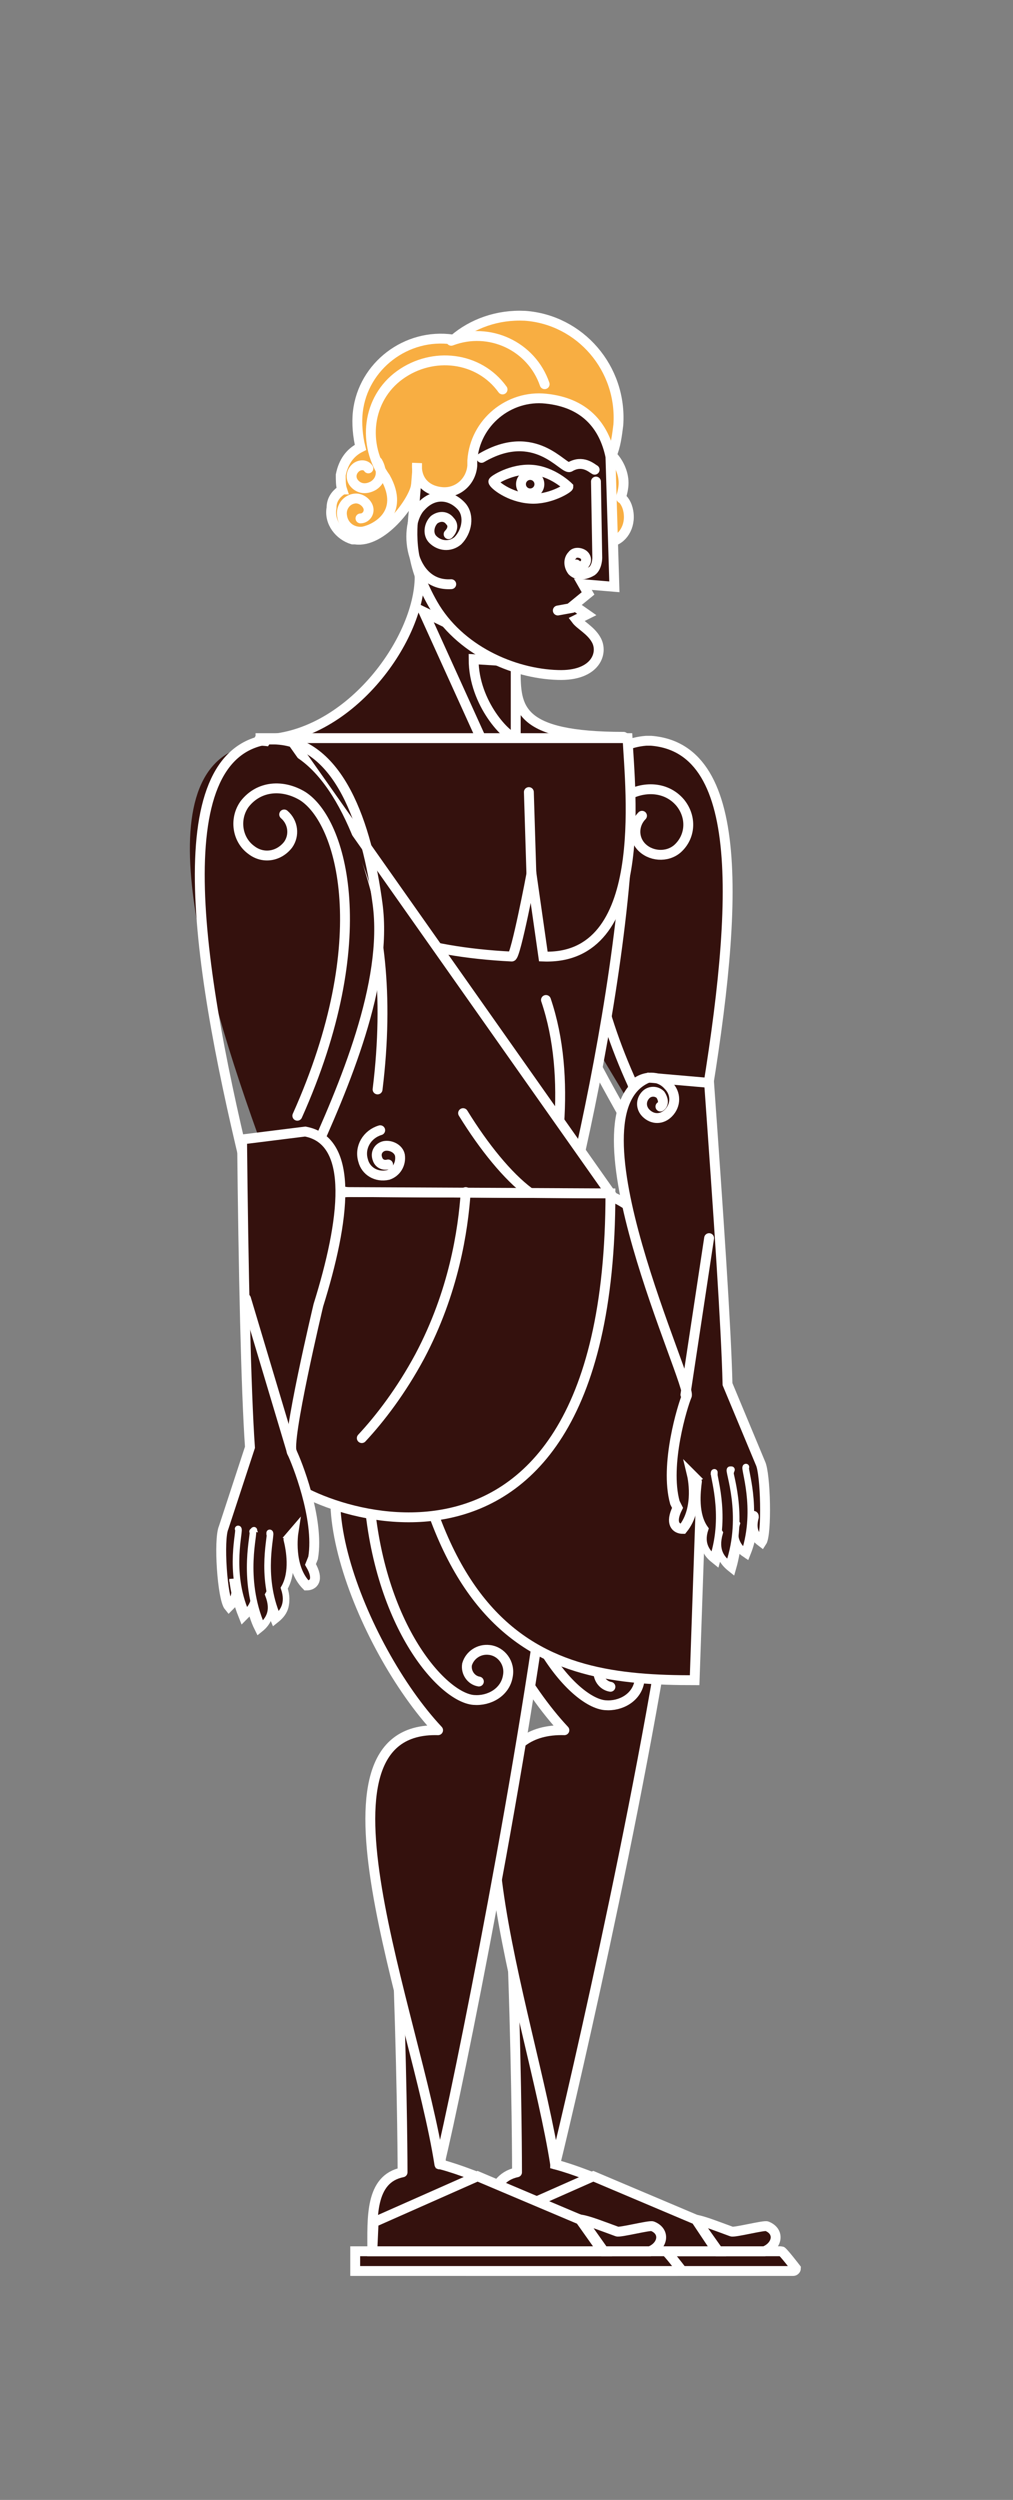 <?xml version="1.0" encoding="utf-8"?>
<!-- Generator: Adobe Illustrator 18.1.1, SVG Export Plug-In . SVG Version: 6.00 Build 0)  -->
<svg version="1.1" id="Warstwa_1" xmlns="http://www.w3.org/2000/svg" xmlns:xlink="http://www.w3.org/1999/xlink" x="0px" y="0px"
	 viewBox="0 0 77 190" enable-background="new 0 0 77 190" xml:space="preserve">
<rect x="0" y="0" width="77" height="190" fill="#808080" stroke="none"/>
<g>
	<path fill="#34110D" d="M49.3,86.4c-3-5.7-7.6-11.1-7.2-17.2c0.4-6,2.1-12.6,7-12.9l0.4,0c7.1,0.3,6.6,13.6,4,27.6
		C52.5,90.1,45.5,86.4,49.3,86.4z"/>
	<path fill="none" stroke="#FFFFFF" stroke-width="0.75" stroke-linecap="round" stroke-miterlimit="10" d="M49.3,84.9
		c-6.8-13-4.8-22.2-2-24.2c1.4-1,3.3-1,4.4,0.3c0.9,1.1,0.8,2.6-0.2,3.5c-0.8,0.7-2.1,0.6-2.8-0.2c-0.6-0.7-0.5-1.7,0.1-2.3"/>
	
		<path fill="none" stroke="#FFFFFF" stroke-width="0.75" stroke-linecap="round" stroke-linejoin="round" stroke-miterlimit="10" d="
		M48.3,86.4c-3.1-5.7-6.6-11-6.2-17.1c0.4-6,2.1-12.6,7-13l0.4,0c7.4,0.6,6.6,13.3,3.8,29.4C52.7,89.3,46.2,86.3,48.3,86.4z"/>
</g>
<path fill="#34110D" stroke="#FFFFFF" stroke-width="0.75" stroke-linecap="round" stroke-miterlimit="10" d="M19.8,56.2
	c6.6,0,12.1-7.5,12.1-12.4l5.1,1.8l2.2,5.3c0,2.9,0.1,5.1,8.2,5.1"/>
<path fill="#34110D" stroke="#FFFFFF" stroke-width="0.75" stroke-linecap="round" stroke-miterlimit="10" d="M39.3,165.1
	c0,0,0-6.3-0.3-15.2l3.5-0.6l-0.3,15.2c3,0.8,6.9,2.8,10.6,4.2l1.7,2.4H37.1C37.1,168.7,36.9,165.6,39.3,165.1"/>
<polyline fill="none" stroke="#221E20" stroke-width="0.75" stroke-linecap="round" stroke-miterlimit="10" points="52.9,168.7 
	54.5,171.1 37.1,171.1 "/>
<path fill="#34110D" stroke="#FFFFFF" stroke-width="0.75" stroke-linecap="round" stroke-miterlimit="10" d="M35.8,172.6h24.5
	c0.1,0,0.2-0.1,0.2-0.2c0,0-1-1.3-1.1-1.3H35.8V172.6z"/>
<path fill="#34110D" stroke="#FFFFFF" stroke-width="0.75" stroke-linecap="round" stroke-miterlimit="10" d="M58.1,171.1
	c1-0.4,1.2-1.5,0.2-1.9c-0.2-0.1-2.5,0.5-2.7,0.4c-1.1-0.4-2.1-0.8-2.7-0.9l1.7,2.4L58.1,171.1L58.1,171.1z"/>
<polygon fill="#34110D" stroke="#FFFFFF" stroke-width="0.75" stroke-linecap="round" stroke-miterlimit="10" points="37.2,168.9 
	45.1,165.4 52.9,168.7 54.5,171.1 37.1,171.1 "/>
<path fill="#34110D" stroke="#FFFFFF" stroke-width="0.75" stroke-linecap="round" stroke-miterlimit="10" d="M30.6,165.1
	c0,0,0-5.3-0.3-14.3l3.5-1.5l-0.3,15.2c3,0.8,6.9,2.8,10.6,4.2l1.7,2.4H28.3C28.3,168.6,28.1,165.6,30.6,165.1"/>
<polyline fill="#FFFFFF" stroke="#221E20" stroke-width="0.75" stroke-linecap="round" stroke-miterlimit="10" points="44.1,168.7 
	45.8,171.1 28.3,171.1 "/>
<path fill="none" stroke="#221E20" stroke-width="0.75" stroke-linecap="round" stroke-miterlimit="10" d="M54.8,119.5"/>
<path fill="#FFFFFF" stroke="#221E20" stroke-width="0.75" stroke-linecap="round" stroke-miterlimit="10" d="M53.7,121.2"/>
<path fill="#34110D" stroke="#FFFFFF" stroke-width="0.75" stroke-linecap="round" stroke-linejoin="round" stroke-miterlimit="10" d="
	M45.6,90.3h-7.4c-3.2,0.8-5.7,5-5.7,9.4c0,4.4,2.5,8,5.7,8.9c-6.8,2.2-1.2,16.6,4.7,22.9c-10.7-0.3-2.5,21.5-0.7,33
	c1.4-5.7,7.4-31.6,9.4-47.7C53.1,104.2,48,94.3,45.6,90.3"/>
<path fill="none" stroke="#FFFFFF" stroke-width="0.75" stroke-linecap="round" stroke-miterlimit="10" d="M38,113.5
	c0.6,10.3,5.6,15.9,8,16.1c1.2,0.1,2.4-0.6,2.6-1.8c0.2-1-0.5-1.9-1.4-2c-0.8-0.1-1.5,0.4-1.7,1.1c-0.1,0.6,0.3,1.2,0.9,1.3"/>
<path fill="#34110D" stroke="#FFFFFF" stroke-width="0.75" stroke-linecap="round" stroke-miterlimit="10" d="M25.6,92.3
	c2.1-1.2,1.6-8.4-1.1-12.3l-4.7-5.8l7.1-5.7l12.8,12.2l-1.8,8.1L36,92.5L29.5,97L25.6,92.3z"/>
<path fill="#34110D" stroke="#FFFFFF" stroke-width="0.75" stroke-linecap="round" stroke-miterlimit="10" d="M19.7,56.2
	c-2.3,10.7-0.3,17.8,2.9,18.5c7.8,1.8,13.5,16.2,15,18.5l1.6,3.3l1.3,3.8c1.5-2.3,8.6-30.6,7.1-44.2"/>
<path fill="#34110D" stroke="#FFFFFF" stroke-width="0.75" stroke-linecap="round" stroke-linejoin="round" stroke-miterlimit="10" d="
	M36.1,90.4l-7.5-0.1c-3.2,0.8-5.7,5-5.7,9.4c0,4.4,2.5,8,5.7,8.9c-6.8,2.2-1.2,16.6,4.7,22.9c-10.7-0.3-1.7,21.5,0.1,33
	c1.4-5.7,6.6-31.6,8.5-47.7C43.5,104.2,38.5,94.3,36.1,90.4"/>
<polygon fill="#34110D" stroke="#FFFFFF" stroke-width="0.75" stroke-linecap="round" stroke-miterlimit="10" points="32.2,46.5 
	36.6,56.2 39.2,56.2 39.2,49.9 "/>
<path fill="#34110D" stroke="#FFFFFF" stroke-width="0.75" stroke-linecap="round" stroke-miterlimit="10" d="M39.2,50.3v5.8
	c-0.6,0-3.2-2.6-3.2-6L39.2,50.3z"/>
<path fill="#34110D" stroke="#FFFFFF" stroke-width="0.75" stroke-linecap="round" stroke-miterlimit="10" d="M41.3,72.7
	c8.1,0.3,6.6-12.6,6.4-16.6H19.8c0,9.6,5.1,15.9,19.1,16.6c0.3,0,1.5-6.3,1.5-6.3L41.3,72.7z"/>
<path fill="none" stroke="#221E20" stroke-width="0.75" stroke-linecap="round" stroke-miterlimit="10" d="M23.2,76.3"/>
<line fill="none" stroke="#FFFFFF" stroke-width="0.75" stroke-linecap="round" stroke-miterlimit="10" x1="40.2" y1="60.2" x2="40.4" y2="66.7"/>
<path fill="none" stroke="#FFFFFF" stroke-width="0.75" stroke-linecap="round" stroke-miterlimit="10" d="M40.8,63.9"/>
<path fill="none" stroke="#FFFFFF" stroke-width="0.75" stroke-linecap="round" stroke-miterlimit="10" d="M40.8,63.9"/>
<path fill="#34110D" stroke="#FFFFFF" stroke-width="0.75" stroke-linecap="round" stroke-miterlimit="10" d="M41.5,76
	c2,5.9,0.9,13-0.7,19.1"/>
<path fill="#34110D" stroke="#FFFFFF" stroke-width="0.75" stroke-linecap="round" stroke-miterlimit="10" d="M28,113.1
	c0.6,10.3,5.6,15.9,8,16.1c1.2,0.1,2.4-0.6,2.6-1.8c0.2-1-0.5-1.9-1.4-2c-0.8-0.1-1.5,0.4-1.7,1.1c-0.1,0.6,0.3,1.2,0.9,1.3"/>
<path fill="#34110D" stroke="#FFFFFF" stroke-width="0.75" stroke-linecap="round" stroke-miterlimit="10" d="M27,172.6h24.5
	c0.1,0,0.2-0.1,0.2-0.2c0,0-1-1.3-1.1-1.3H27V172.6z"/>
<path fill="none" stroke="#221E20" stroke-width="0.75" stroke-linecap="round" stroke-miterlimit="10" d="M43.3,171.1"/>
<path fill="#34110D" stroke="#FFFFFF" stroke-width="0.75" stroke-linecap="round" stroke-miterlimit="10" d="M49.4,171.1
	c1-0.4,1.2-1.5,0.2-1.9c-0.2-0.1-2.5,0.5-2.7,0.4c-1.1-0.4-2.1-0.8-2.7-0.9l1.7,2.4L49.4,171.1L49.4,171.1z"/>
<polygon fill="#34110D" stroke="#FFFFFF" stroke-width="0.75" stroke-linecap="round" stroke-miterlimit="10" points="28.4,168.9 
	36.3,165.4 44.1,168.7 45.8,171.1 28.3,171.1 "/>
<path fill="none" stroke="#221E20" stroke-width="0.75" stroke-linecap="round" stroke-miterlimit="10" d="M52.1,171.1"/>
<g>
	<path fill="none" stroke="#FFFFFF" stroke-width="0.75" stroke-linecap="round" stroke-miterlimit="10" d="M44.6,35.2
		c-0.5,0.7-0.5,1.3,0.1,1.8c0.4,0.4,1.1,0.4,1.5,0c0.3-0.3,0.3-0.9,0-1.2c-0.3-0.3-0.7-0.3-0.9,0"/>
	<path fill="#F8AE42" stroke="#FFFFFF" stroke-width="0.75" stroke-miterlimit="10" d="M47.8,39.3L47.8,39.3
		C47.8,39.3,47.8,39.3,47.8,39.3c0-0.6-0.2-1.1-0.5-1.4c-0.1,0-0.1-0.1-0.1-0.1c0.1-0.3,0.2-0.7,0.2-1.1c0-0.8-0.4-1.6-0.9-2.1
		c0.3-0.7,0.4-1.5,0.5-2.3c0.3-4.3-2.9-8-7.1-8.3c-2.1-0.1-4,0.6-5.4,1.8c0,0,0,0-0.1,0c-3.5-0.5-6.8,2-7.2,5.5
		c-0.1,0.9,0,1.9,0.2,2.7c-0.8,0.4-1.3,1.1-1.5,2.1c0,0.4,0,0.8,0.1,1.1c-0.1,0-0.1,0.1-0.1,0.1c-0.4,0.3-0.7,0.7-0.7,1.3
		c0,0,0,0,0,0c0,0,0,0,0,0c-0.2,1.1,0.6,2.1,1.6,2.4l0,0l0,0c0.1,0,0.2,0,0.2,0c0,0,0,0,0,0c2,0.3,4.3-2.7,4.6-4
		c0.1,0.1,0,0.8-0.1,1.2c-0.3,1.2,3.2,6.2,3.4,4.7c0.1-0.8-0.1-1.5-0.6-2c0-0.1,0-0.2-0.1-0.3l1.5-2.1c0.8,0.4,1.7,0.8,2.6,0.9
		l0.3,0.6c0,0.1-0.1,0.1-0.1,0.2c-0.5,0.5-0.8,1.2-0.8,1.9c0,1.1,2.5-1.2,3.5-2.9c0.4-0.1,0.9-0.3,1.3-0.5c0.8,1.3,2,2.6,3.3,2.5
		c0,0,0,0,0,0c0.1,0,0.1,0,0.2,0l0,0l0,0C47,41.3,47.8,40.4,47.8,39.3z"/>
	<path fill="none" stroke="#FFFFFF" stroke-width="0.75" stroke-linecap="round" stroke-miterlimit="10" d="M38.2,29.6
		c-1.8-2.5-5.3-2.9-7.8-1.1s-2.9,5.3-1.1,7.8l0,0c1.5,2.7-0.7,3.9-1.7,4.1c-0.8,0.1-1.5-0.4-1.6-1.2c-0.1-0.6,0.3-1.2,0.9-1.3
		c0.5-0.1,1,0.3,1.1,0.7c0.1,0.4-0.2,0.8-0.6,0.8"/>
	<path fill="none" stroke="#FFFFFF" stroke-width="0.75" stroke-linecap="round" stroke-miterlimit="10" d="M28.7,35.1
		c0.4,0.7,0.3,1.4-0.3,1.8c-0.5,0.3-1.1,0.3-1.5-0.2c-0.3-0.4-0.2-0.9,0.2-1.2c0.3-0.2,0.7-0.2,0.9,0.1"/>
	<path fill="#34110D" stroke="#FFFFFF" stroke-width="0.75" stroke-linecap="round" stroke-miterlimit="10" d="M46.4,34.7
		c-0.5-2.4-2-4.1-4.9-4.4c-2.8-0.3-5.4,1.8-5.6,4.7l0,0.4c-0.1,1.2-1.1,2.1-2.3,2c-1.2-0.1-2-0.9-1.9-2.2l0,0.7l-0.2,2.5
		c-0.3,2.5-0.3,4.5,1.4,7.5c2,3.5,6.1,5.3,9.5,5.4c2.9,0.1,3.5-1.7,2.9-2.7c-0.4-0.7-1.2-1.1-1.5-1.5l0.8-0.4l-1-0.7l1.1-0.9
		l-0.4-0.7l2.4,0.2L46.4,34.7"/>
	<path fill="none" stroke="#FFFFFF" stroke-width="0.75" stroke-linecap="round" stroke-miterlimit="10" d="M43.8,42.9
		c0.2,0.2,0.4,0.2,0.6,0c0.2-0.2,0.2-0.5,0-0.7c-0.2-0.2-0.7-0.3-0.9,0c-0.3,0.3-0.3,0.8,0,1.2c0.4,0.4,1,0.3,1.5,0
		c0.4-0.3,0.4-1,0.4-1l-0.1-5.8"/>
	<path fill="none" stroke="#FFFFFF" stroke-width="0.75" stroke-linecap="round" stroke-miterlimit="10" d="M36.6,34.8
		c4.1-2.4,6.2,0.9,6.7,0.7c1-0.6,1.7,0.1,1.9,0.2"/>
	<path fill="none" stroke="#FFFFFF" stroke-width="0.75" stroke-linecap="round" stroke-miterlimit="10" d="M34.3,44.4L34.3,44.4
		c-3.2,0.2-3.7-4.5-2.3-5.9l0,0c1-1.1,2.3-0.9,3.1,0c0.6,0.7,0.4,1.9-0.3,2.6c-0.6,0.5-1.4,0.4-1.9-0.1c-0.4-0.4-0.3-1.1,0.1-1.5
		c0.4-0.3,0.9-0.3,1.2,0.1c0.3,0.3,0.2,0.7-0.1,1"/>
	
		<line fill="none" stroke="#FFFFFF" stroke-width="0.75" stroke-linecap="round" stroke-miterlimit="10" x1="43.5" y1="46.2" x2="42.4" y2="46.4"/>
	<g>
		<path fill="#34110D" stroke="#FFFFFF" stroke-width="0.75" stroke-linecap="round" stroke-miterlimit="10" d="M43.2,37
			c0,0.1-1.4,1-2.9,0.9c-1.6-0.1-2.8-1.1-2.8-1.3c0-0.1,1.4-1,2.9-0.9C42,35.8,43.2,37,43.2,37z"/>
		
			<circle fill="#34110D" stroke="#FFFFFF" stroke-width="0.75" stroke-linecap="round" stroke-miterlimit="10" cx="40.3" cy="36.8" r="0.7"/>
	</g>
	<path fill="none" stroke="#FFFFFF" stroke-width="0.75" stroke-linecap="round" stroke-miterlimit="10" d="M41.6,34.1"/>
	<path fill="none" stroke="#FFFFFF" stroke-width="0.75" stroke-linecap="round" stroke-miterlimit="10" d="M34.3,25.9
		c2.9-1.1,6.1,0.4,7.1,3.3"/>
</g>
<path fill="none" stroke="#221E20" stroke-width="0.75" stroke-linecap="round" stroke-miterlimit="10" d="M48.3,54.3"/>
<path fill="#34110D" stroke="#FFFFFF" stroke-width="0.75" stroke-linecap="round" stroke-miterlimit="10" d="M53.5,107.4
	c0.4-10-4-15.7-7.7-16.7h-16c0,34.8,11.5,37,23,37l0,0L53.5,107.4z"/>
<path fill="#34110D" stroke="#FFFFFF" stroke-width="0.75" stroke-linecap="round" stroke-miterlimit="10" d="M26.6,90.6l19.8,0.1
	c0,34.8-25.3,23.3-25.6,20.8l0,0C20.8,111.5,17.2,90.8,26.6,90.6z"/>
<path fill="#34110D" stroke="#FFFFFF" stroke-width="0.75" stroke-linecap="round" stroke-miterlimit="10" d="M26.6,90.6
	c-6.5,0.2-8.7-33.9-6.2-34.4h1.7l24.3,34.5L26.6,90.6z"/>
<path fill="none" stroke="#FFFFFF" stroke-width="0.75" stroke-linecap="round" stroke-miterlimit="10" d="M35.4,90.6
	c-0.2,2.9-0.9,7.6-3.5,12.5c-1.4,2.6-3,4.7-4.4,6.2"/>
<path fill="none" stroke="#FFFFFF" stroke-width="0.75" stroke-linecap="round" stroke-miterlimit="10" d="M35.2,84.6
	c1.6,2.6,3.4,4.8,5,6"/>
<path fill="none" stroke="#FFFFFF" stroke-width="0.75" stroke-linecap="round" stroke-miterlimit="10" d="M28.7,82.8
	c1.8-14.6-3.3-22.4-6.7-23.3c-1.7-0.4-3.4,0.2-4,1.8c-0.5,1.3,0.2,2.8,1.5,3.2c1,0.4,2.2-0.1,2.6-1.2c0.3-0.8-0.1-1.8-0.9-2.1"/>
<path fill="none" stroke="#FFFFFF" stroke-width="0.75" stroke-linecap="round" stroke-miterlimit="10" d="M46.4,90.6"/>
<g>
	<g>
		<path fill="#34110D" stroke="#FFFFFF" stroke-width="0.75" stroke-linecap="round" stroke-miterlimit="10" d="M53.9,82.3
			c0.7,9.8,1.3,18.6,1.4,22.9l2.5,6c0.4,0.8,0.5,5.4,0.1,6c-0.4-0.3-0.9-0.8-0.6-1.9c0-0.1,0-0.1-0.1-0.1c0,0.9-0.1,1.8-0.5,2.8
			c-0.3-0.2-0.6-0.5-0.7-0.9c-0.1,0.6-0.2,1.3-0.4,2c-0.5-0.4-1.1-1.1-0.7-2.4c0-0.1-0.1-0.1-0.1-0.2c-0.1,0.6-0.2,1.3-0.4,2
			c-0.5-0.4-1-0.9-0.6-2.2c-0.8-1.1-0.7-2.8-0.6-3.6l-0.6-0.6c0,0,0.6,2.5-0.7,4.1c-0.5,0-1-0.4-0.4-1.6l-0.2-0.4
			c-0.8-2.9,0.6-7.4,0.9-8.1c0.5-0.7-9.5-21.6-2.9-24.2L53.9,82.3z"/>
		<g>
			<path fill="#34110D" stroke="#FFFFFF" stroke-width="0.5" stroke-miterlimit="10" d="M58.3,112.2"/>
			<path fill="#34110D" stroke="#FFFFFF" stroke-width="0.5" stroke-miterlimit="10" d="M57.5,114.2"/>
			<path fill="#34110D" stroke="#FFFFFF" stroke-width="0.5" stroke-miterlimit="10" d="M57.8,117.2"/>
			<line fill="none" stroke="#FFFFFF" stroke-width="0.5" stroke-miterlimit="10" x1="57.2" y1="115.2" x2="57.2" y2="115.2"/>
			<path fill="#34110D" stroke="#FFFFFF" stroke-width="0.5" stroke-linecap="round" stroke-miterlimit="10" d="M55.6,111.7
				c0,0-0.9,2.2,0.4,4.1l0,0c-0.4,1.2,0.2,1.8,0.6,2.2l0,0c1.1-3.4-0.1-6.5,0.1-6.5"/>
			<path fill="#34110D" stroke="#FFFFFF" stroke-width="0.5" stroke-linecap="round" stroke-miterlimit="10" d="M54.3,112
				c0,0-1,2.4,0.4,4.5l0,0c-0.4,1.4,0.2,2,0.7,2.4l0,0c1.3-3.8-0.1-7.2,0.1-7.2"/>
			<path fill="#34110D" stroke="#FFFFFF" stroke-width="0.5" stroke-linecap="round" stroke-miterlimit="10" d="M53.1,112.6
				c-0.1,0.8-0.3,2.5,0.5,3.6l0,0c-0.4,1.2,0.2,1.8,0.6,2.2l0,0c1.1-3.4-0.1-6.5,0.1-6.5"/>
		</g>
	</g>
	
		<line fill="none" stroke="#FFFFFF" stroke-width="0.75" stroke-linecap="round" stroke-miterlimit="10" x1="52.1" y1="106" x2="53.9" y2="94.1"/>
	<path fill="none" stroke="#FFFFFF" stroke-width="0.75" stroke-linecap="round" stroke-miterlimit="10" d="M50.2,84.1
		c0.3-0.2,0.2-0.6,0-0.9c-0.3-0.3-0.8-0.3-1.1,0c-0.4,0.4-0.4,1,0,1.4c0.5,0.5,1.2,0.5,1.7,0c0.6-0.6,0.6-1.5,0-2.1
		c-0.7-0.8-1.9-0.8-2.7,0"/>
</g>
<g>
	<path fill="#34110D" d="M25.3,88.3c2-6.1,4.5-14.3,3-20.1c-1.5-5.9-4.3-12-9.2-11.5l-0.4,0c-8,2-3.2,18.6,1.8,32
		C22.6,94.5,29.1,87.6,25.3,88.3z"/>
	<path fill="none" stroke="#FFFFFF" stroke-width="0.75" stroke-linecap="round" stroke-miterlimit="10" d="M22.6,84.8
		c6-13.4,3.4-22.4,0.4-24.3c-1.5-0.9-3.3-0.8-4.4,0.6c-0.8,1.1-0.6,2.7,0.5,3.5c0.9,0.7,2.1,0.5,2.8-0.4c0.5-0.7,0.4-1.7-0.3-2.3"/>
	
		<path fill="none" stroke="#FFFFFF" stroke-width="0.75" stroke-linecap="round" stroke-linejoin="round" stroke-miterlimit="10" d="
		M23.5,88.4c2.7-5.9,6-13.7,5.2-19.7c-0.8-6-2.9-12.4-7.9-12.5l-0.4,0c-8.1,1.1-5.3,18-1.4,33.8C20,93.6,25.6,88.2,23.5,88.4z"/>
	<g>
		<path fill="#34110D" stroke="#FFFFFF" stroke-width="0.75" stroke-linecap="round" stroke-miterlimit="10" d="M23.2,86
			c3.8,0.7,3,6.8,1,13.2c0,0-2.5,10.5-2,11.2c0.3,0.6,2.1,5,1.6,8l-0.2,0.5c0.7,1.2,0.2,1.6-0.3,1.6c-1.4-1.4-1-4-1-4l-0.6,0.7
			c0.2,0.8,0.5,2.4-0.3,3.6c0.5,1.2,0,1.8-0.5,2.2c-0.3-0.7-0.4-1.3-0.6-1.9c0,0.1,0,0.1-0.1,0.2c0.5,1.3,0,2-0.5,2.4
			c-0.3-0.6-0.5-1.3-0.6-1.9c-0.1,0.5-0.3,0.7-0.6,1c-0.4-1-0.6-1.9-0.7-2.8c0,0,0,0.1,0,0.1c0.4,1.1,0,1.6-0.4,2
			c-0.5-0.6-0.8-5.1-0.4-6l2-6.1c-0.3-4.3-0.5-13.5-0.6-23.4L23.2,86z"/>
		<g>
			<path fill="#34110D" stroke="#FFFFFF" stroke-width="0.5" stroke-miterlimit="10" d="M16.6,117.1"/>
			<path fill="#34110D" stroke="#FFFFFF" stroke-width="0.5" stroke-miterlimit="10" d="M17.6,118.9"/>
			<path fill="#34110D" stroke="#FFFFFF" stroke-width="0.5" stroke-miterlimit="10" d="M17.5,122"/>
			<line fill="none" stroke="#FFFFFF" stroke-width="0.5" stroke-miterlimit="10" x1="17.9" y1="120" x2="17.9" y2="120"/>
			<path fill="#34110D" stroke="#FFFFFF" stroke-width="0.5" stroke-linecap="round" stroke-miterlimit="10" d="M18.1,116.2
				c0.2,0-0.8,3.2,0.6,6.4l0,0c0.4-0.4,0.9-1,0.5-2.2l0,0c1.2-2,0-4.1,0.1-4.1"/>
			<path fill="#34110D" stroke="#FFFFFF" stroke-width="0.5" stroke-linecap="round" stroke-miterlimit="10" d="M19.2,116.4
				c0.2,0-0.9,3.5,0.7,7.2l0,0c0.5-0.5,1-1.1,0.5-2.4l0,0c1.3-2.2,0.1-4.6,0.1-4.6"/>
			<path fill="#34110D" stroke="#FFFFFF" stroke-width="0.5" stroke-linecap="round" stroke-miterlimit="10" d="M20.5,116.5
				c0.2,0-0.8,3.2,0.6,6.4l0,0c0.4-0.4,0.9-1,0.5-2.2l0,0c0.7-1.2,0.4-2.9,0.2-3.7"/>
		</g>
		
			<line fill="none" stroke="#FFFFFF" stroke-width="0.75" stroke-linecap="round" stroke-miterlimit="10" x1="18.7" y1="98.7" x2="22.2" y2="110.4"/>
	</g>
</g>
<path fill="none" stroke="#FFFFFF" stroke-width="0.75" stroke-linecap="round" stroke-miterlimit="10" d="M28.9,85.9
	c-1,0.3-1.6,1.3-1.3,2.3c0.2,0.8,1,1.3,1.9,1.1c0.6-0.2,1-0.8,0.9-1.5c-0.1-0.5-0.7-0.8-1.2-0.7c-0.4,0.1-0.7,0.5-0.5,1
	c0.1,0.3,0.4,0.5,0.8,0.4"/>
</svg>

